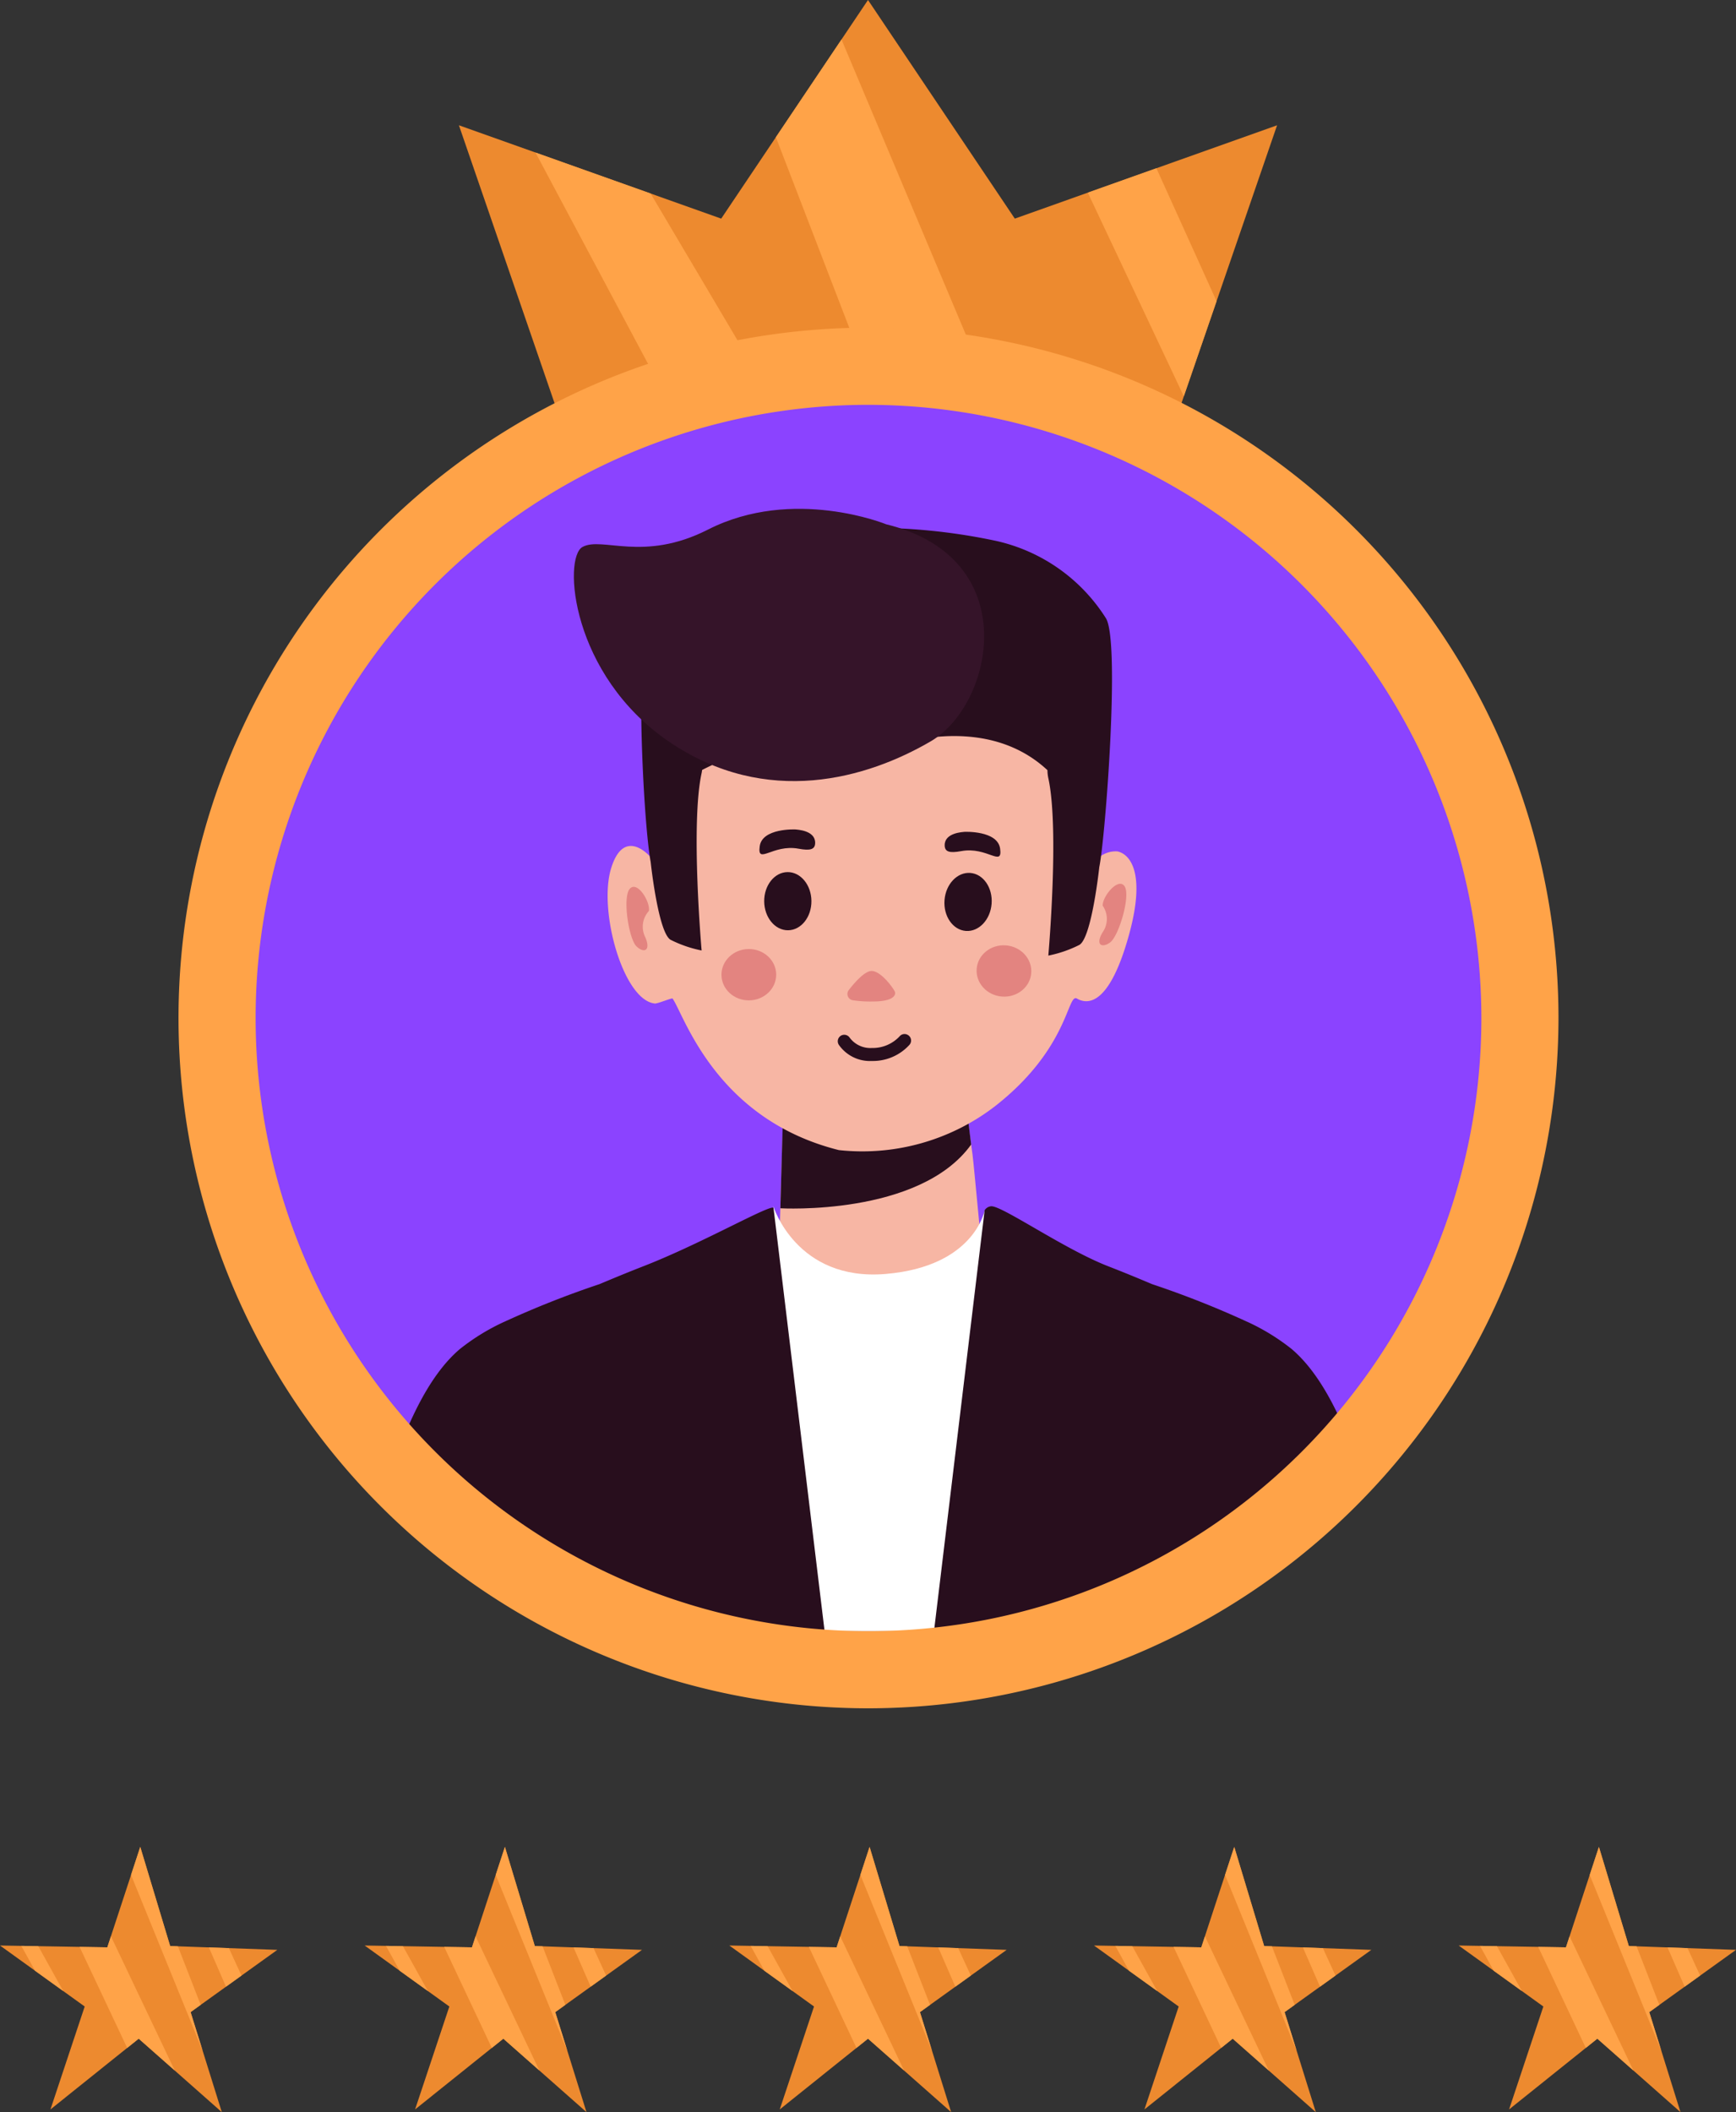 <svg xmlns="http://www.w3.org/2000/svg" width="210.108" height="255.505" viewBox="0 0 210.108 255.505">
  <rect x="0" y="0" width="210.108" height="255.505" fill="#333333" stroke="none"/>
  <defs>
    <style>
      .cls-1 {
        fill: #ed8a2f;
      }

      .cls-2 {
        fill: #ffa348;
      }

      .cls-3 {
        fill: #8b43ff;
      }

      .cls-4 {
        fill: #f7b6a4;
      }

      .cls-5 {
        fill: #280e1d;
      }

      .cls-6 {
        fill: #e38480;
      }

      .cls-7 {
        fill: #351429;
      }

      .cls-8 {
        fill: #fff;
      }
    </style>
  </defs>
  <g id="Grupo_806" data-name="Grupo 806" transform="translate(-87 364)">
    <g id="buen_perfil" data-name="buen perfil" transform="translate(87 -364)">
      <g id="Grupo_805" data-name="Grupo 805">
        <g id="Grupo_775" data-name="Grupo 775" transform="translate(55.541)">
          <g id="Grupo_774" data-name="Grupo 774">
            <path id="Trazado_561" data-name="Trazado 561" class="cls-1" d="M178.216,84.186l-13.1-38.05,31.744,11.292L214.627,30.98V76.522s-12.958-1.535-36.411,7.663" transform="translate(-165.114 -30.98)"/>
            <path id="Trazado_562" data-name="Trazado 562" class="cls-1" d="M286.411,84.186l13.1-38.05L267.769,57.427,250,30.98V76.522s12.958-1.535,36.411,7.663" transform="translate(-200.487 -30.98)"/>
          </g>
          <path id="Trazado_563" data-name="Trazado 563" class="cls-2" d="M230.884,50.987l11.15,28.947h13.974L238.825,39.169Z" transform="translate(-192.521 -34.392)"/>
          <path id="Trazado_564" data-name="Trazado 564" class="cls-2" d="M295.609,68.825l11.62,24.64,3.963-11.509-7.283-16.084Z" transform="translate(-219.492 -45.52)"/>
          <path id="Trazado_565" data-name="Trazado 565" class="cls-2" d="M181.007,62.616,197.27,93.136l10.5-3.9L194.94,67.572Z" transform="translate(-171.737 -44.163)"/>
        </g>
        <g id="Grupo_791" data-name="Grupo 791" transform="translate(21.606 39.641)">
          <circle id="Elipse_34" data-name="Elipse 34" class="cls-3" cx="78.842" cy="78.842" r="78.842" transform="translate(7.339 1.856)"/>
          <g id="Grupo_790" data-name="Grupo 790" transform="translate(25.017 21.913)">
            <g id="Grupo_788" data-name="Grupo 788" transform="translate(22.832)">
              <g id="Grupo_776" data-name="Grupo 776" transform="translate(24.76 72.005)">
                <path id="Trazado_566" data-name="Trazado 566" class="cls-4" d="M231.98,261.565l-.563,18.539c.88,14,25.745,4.561,24.966.451-.247-1.307-1.278-13.021-1.478-14.495l-.829-6.106Z" transform="translate(-231.417 -259.955)"/>
                <path id="Trazado_567" data-name="Trazado 567" class="cls-5" d="M232.085,263.357l-.271,9.682s16.838.976,23.093-7.712l-.527-4.233Z" transform="translate(-231.582 -260.43)"/>
              </g>
              <g id="Grupo_787" data-name="Grupo 787">
                <g id="Grupo_783" data-name="Grupo 783" transform="translate(4.079 3.418)">
                  <g id="Grupo_777" data-name="Grupo 777">
                    <path id="Trazado_568" data-name="Trazado 568" class="cls-4" d="M223.953,216.526a26.331,26.331,0,0,0,18.957-5.349c8.906-6.993,8.68-13.668,9.86-12.981,1.456.848,4,.548,6.276-7.627,2.035-7.3.306-9.782-1.354-10.173a3.125,3.125,0,0,0-2.244.719s4.522-36.014-22.961-38.526c-34.2-3.126-32.663,28.182-31.3,38.518,0,0-3.194-3.828-4.789,1.306s1.475,16.018,5.291,16.38c.331.031,2.061-.7,2.138-.6C205.2,200.1,208.971,212.776,223.953,216.526Z" transform="translate(-195.961 -142.37)"/>
                  </g>
                  <g id="Grupo_782" data-name="Grupo 782" transform="translate(2.293 35.365)">
                    <g id="Grupo_778" data-name="Grupo 778" transform="translate(0 6.576)">
                      <path id="Trazado_569" data-name="Trazado 569" class="cls-6" d="M202.6,217.829a2.8,2.8,0,0,0-.495,3.049c.807,1.715-.057,2.134-1,1.236s-1.717-5.922-.824-6.963S202.787,216.686,202.6,217.829Z" transform="translate(-199.892 -214.538)"/>
                      <path id="Trazado_570" data-name="Trazado 570" class="cls-6" d="M298.405,216.922a2.8,2.8,0,0,1,.077,3.089c-1.033,1.59-.233,2.122.82,1.36s2.5-5.633,1.761-6.786S298.376,215.766,298.405,216.922Z" transform="translate(-240.775 -214.273)"/>
                    </g>
                    <g id="Grupo_781" data-name="Grupo 781" transform="translate(11.464)">
                      <g id="Grupo_780" data-name="Grupo 780" transform="translate(0)">
                        <ellipse id="Elipse_35" data-name="Elipse 35" class="cls-6" cx="3.312" cy="3.105" rx="3.312" ry="3.105" transform="translate(0 14.499) rotate(-0.518)"/>
                        <g id="Grupo_779" data-name="Grupo 779" transform="translate(15.271 17.122)">
                          <path id="Trazado_571" data-name="Trazado 571" class="cls-6" d="M246.355,235.892a.768.768,0,0,1-.467-1.224c.631-.816,1.9-2.305,2.755-2.313,1.181-.01,2.744,2.219,2.841,2.546s-.108,1.17-2.807,1.147A13.724,13.724,0,0,1,246.355,235.892Z" transform="translate(-245.726 -232.354)"/>
                        </g>
                        <ellipse id="Elipse_36" data-name="Elipse 36" class="cls-5" cx="2.858" cy="3.519" rx="2.858" ry="3.519" transform="translate(5.168 5.187) rotate(-0.518)"/>
                        <path id="Trazado_572" data-name="Trazado 572" class="cls-5" d="M231.8,203s-3.985-.176-4.293,2.025c-.324,2.318,1.567-.274,4.7.306,1.4.259,2.016.112,2.009-.731C234.205,203.1,232.024,203.027,231.8,203Z" transform="translate(-222.848 -202.999)"/>
                        <path id="Trazado_573" data-name="Trazado 573" class="cls-5" d="M268.322,203.5s3.986-.177,4.293,2.025c.324,2.317-1.567-.274-4.7.306-1.4.259-2.016.111-2.009-.731C265.917,203.6,268.1,203.528,268.322,203.5Z" transform="translate(-238.863 -203.208)"/>
                        <ellipse id="Elipse_37" data-name="Elipse 37" class="cls-6" cx="3.105" cy="3.312" rx="3.105" ry="3.312" transform="translate(30.675 19.962) rotate(-85.567)"/>
                        <ellipse id="Elipse_38" data-name="Elipse 38" class="cls-5" cx="3.519" cy="2.858" rx="3.519" ry="2.858" transform="translate(26.752 12.059) rotate(-85.567)"/>
                      </g>
                      <path id="Trazado_574" data-name="Trazado 574" class="cls-5" d="M247.939,248.693h-.108a4.589,4.589,0,0,1-3.978-1.956.785.785,0,0,1,.44-1.185h0a.793.793,0,0,1,.874.322,3.122,3.122,0,0,0,2.69,1.247,4.45,4.45,0,0,0,3.384-1.447.776.776,0,0,1,.967-.129h0a.781.781,0,0,1,.186,1.2A5.974,5.974,0,0,1,247.939,248.693Z" transform="translate(-229.62 -220.681)"/>
                    </g>
                  </g>
                </g>
                <g id="Grupo_786" data-name="Grupo 786">
                  <g id="Grupo_785" data-name="Grupo 785" transform="translate(8.145 2.265)">
                    <g id="Grupo_784" data-name="Grupo 784">
                      <path id="Trazado_575" data-name="Trazado 575" class="cls-5" d="M259.172,151.348A21.153,21.153,0,0,0,245.857,142a72.059,72.059,0,0,0-16.217-1.571,77.447,77.447,0,0,0-12.687,1.618c-3.847.912-10.125,3.628-12.9,7.8-1.988,2.993-.928,25.744.029,31,0,0,.911,8.556,2.413,9.414a14.671,14.671,0,0,0,3.754,1.293s-1.352-15.311,0-21.463c.028-.125.042-.249.059-.373,3.916-2.016,12.957-5.721,21.717-2.484a23.149,23.149,0,0,1,3.6-1.049l.008.031.012-.036c4.19-.894,11.189-1.347,16.46,3.563a4.646,4.646,0,0,0,.106.967c1.352,6.151,0,21.463,0,21.463a14.672,14.672,0,0,0,3.755-1.293c1.5-.858,2.413-9.414,2.413-9.414C259.117,177.9,260.931,154.083,259.172,151.348Z" transform="translate(-202.932 -140.392)"/>
                    </g>
                  </g>
                  <path id="Trazado_576" data-name="Trazado 576" class="cls-7" d="M226.767,138.379s-11.244-4.606-21.571.642c-7.837,3.983-12.8.8-15.181,2.1s-1.411,15.465,10.456,23.546,24.079,4.409,31.691-.034S243.551,142.468,226.767,138.379Z" transform="translate(-188.968 -136.509)"/>
                </g>
              </g>
            </g>
            <g id="Grupo_789" data-name="Grupo 789" transform="translate(0 84.364)">
              <path id="Trazado_577" data-name="Trazado 577" class="cls-5" d="M266.688,309.983c-1.935-4.985-4.25-9.1-7.164-11.57a26,26,0,0,0-5.37-3.291h.008l-.015,0a113.814,113.814,0,0,0-11.508-4.55c-1.584-.671-3.311-1.387-5.316-2.166-5.366-2.086-12.951-7.411-14.185-7.254a1.042,1.042,0,0,0-.551.234,1.122,1.122,0,0,0-.215.246,7.358,7.358,0,0,1-1.185,2.742c-1.77,2.556-4.525,6.6-10.976,6.465-7.452-.154-11.214-2.757-12.832-7.487a15.869,15.869,0,0,1-.536-1.98c-.133-.65-8.555,4.228-15.771,7.033-2,.779-3.731,1.5-5.316,2.166a113.831,113.831,0,0,0-11.508,4.55l-.014,0h.008a26,26,0,0,0-5.37,3.291c-3.923,3.321-6.762,9.633-9.047,17.03,3.387,5.175,10.567,12.971,24.6,17.107h60.888C243.849,328.476,257.844,320.688,266.688,309.983Z" transform="translate(-149.825 -281.144)"/>
              <path id="Trazado_578" data-name="Trazado 578" class="cls-8" d="M230.352,281.144s2.791,9.1,13.588,8.195,11.989-7.712,11.989-7.712L249.8,332.55h-13.24Z" transform="translate(-183.381 -281.144)"/>
            </g>
          </g>
          <path id="Trazado_579" data-name="Trazado 579" class="cls-2" d="M190.444,265.957a83.508,83.508,0,1,1,83.508-83.508A83.6,83.6,0,0,1,190.444,265.957Zm0-157.684a74.176,74.176,0,1,0,74.176,74.176A74.26,74.26,0,0,0,190.444,108.274Z" transform="translate(-106.936 -98.941)"/>
        </g>
        <g id="Grupo_804" data-name="Grupo 804" transform="translate(0 223.421)">
          <g id="Grupo_799" data-name="Grupo 799">
            <path id="Trazado_599" data-name="Trazado 599" class="cls-1" d="M103.46,426.469l-12.972-.463-3.619-11.993-3.99,12.153-12.984-.223,10.25,7.378L76,445.773l10.681-8.559L96.74,446.1,92.962,434Z" transform="translate(-69.894 -414.013)"/>
            <path id="Trazado_600" data-name="Trazado 600" class="cls-2" d="M86.4,433.838l5.763,12.223,1.395-1.118,4.365,3.853-7.726-16.236-.438,1.335Z" transform="translate(-76.77 -421.742)"/>
            <path id="Trazado_601" data-name="Trazado 601" class="cls-2" d="M97.085,417.405l8.68,21.309L104.293,434l1.221-.876-2.756-7.084-.94-.034L98.2,414.013Z" transform="translate(-81.225 -414.013)"/>
            <path id="Trazado_602" data-name="Trazado 602" class="cls-2" d="M74.318,434.543l1.664,3.011,3.406,2.452-3.017-5.427Z" transform="translate(-71.738 -422.568)"/>
            <path id="Trazado_603" data-name="Trazado 603" class="cls-2" d="M113.237,434.861l2.073,4.751,1.873-1.344-1.526-3.321Z" transform="translate(-87.956 -422.701)"/>
          </g>
          <g id="Grupo_800" data-name="Grupo 800" transform="translate(44.136)">
            <path id="Trazado_604" data-name="Trazado 604" class="cls-1" d="M179.126,426.469l-12.973-.463-3.619-11.993-3.99,12.153-12.984-.223,10.25,7.378-4.148,12.451,10.681-8.559,10.063,8.883L168.629,434Z" transform="translate(-145.561 -414.013)"/>
            <path id="Trazado_605" data-name="Trazado 605" class="cls-2" d="M162.062,433.838l5.763,12.223,1.395-1.118,4.365,3.853-7.726-16.236-.438,1.335Z" transform="translate(-152.437 -421.742)"/>
            <path id="Trazado_606" data-name="Trazado 606" class="cls-2" d="M172.752,417.405l8.68,21.309L179.959,434l1.221-.876-2.756-7.084-.94-.034-3.619-11.993Z" transform="translate(-156.892 -414.013)"/>
            <path id="Trazado_607" data-name="Trazado 607" class="cls-2" d="M149.984,434.543l1.664,3.011,3.406,2.452-3.017-5.427Z" transform="translate(-147.404 -422.568)"/>
            <path id="Trazado_608" data-name="Trazado 608" class="cls-2" d="M188.9,434.861l2.073,4.751,1.873-1.344-1.526-3.321Z" transform="translate(-163.622 -422.701)"/>
          </g>
          <g id="Grupo_801" data-name="Grupo 801" transform="translate(88.272)">
            <path id="Trazado_609" data-name="Trazado 609" class="cls-1" d="M254.793,426.469l-12.973-.463L238.2,414.013l-3.99,12.153-12.984-.223,10.25,7.378-4.148,12.451,10.681-8.559,10.063,8.883L244.3,434Z" transform="translate(-221.228 -414.013)"/>
            <path id="Trazado_610" data-name="Trazado 610" class="cls-2" d="M237.729,433.838l5.763,12.223,1.395-1.118,4.365,3.853-7.726-16.236-.438,1.335Z" transform="translate(-228.104 -421.742)"/>
            <path id="Trazado_611" data-name="Trazado 611" class="cls-2" d="M248.418,417.405l8.68,21.309L255.626,434l1.221-.876-2.756-7.084-.94-.034-3.619-11.993Z" transform="translate(-232.558 -414.013)"/>
            <path id="Trazado_612" data-name="Trazado 612" class="cls-2" d="M225.651,434.543l1.664,3.011,3.406,2.452-3.017-5.427Z" transform="translate(-223.071 -422.568)"/>
            <path id="Trazado_613" data-name="Trazado 613" class="cls-2" d="M264.57,434.861l2.073,4.751,1.873-1.344-1.526-3.321Z" transform="translate(-239.289 -422.701)"/>
          </g>
          <g id="Grupo_802" data-name="Grupo 802" transform="translate(132.407)">
            <path id="Trazado_614" data-name="Trazado 614" class="cls-1" d="M330.46,426.469l-12.973-.463-3.619-11.993-3.99,12.153-12.984-.223,10.25,7.378L303,445.773l10.681-8.559L323.74,446.1,319.962,434Z" transform="translate(-296.895 -414.013)"/>
            <path id="Trazado_615" data-name="Trazado 615" class="cls-2" d="M313.4,433.838l5.763,12.223,1.395-1.118,4.365,3.853-7.726-16.236-.438,1.335Z" transform="translate(-303.77 -421.742)"/>
            <path id="Trazado_616" data-name="Trazado 616" class="cls-2" d="M324.085,417.405l8.68,21.309L331.293,434l1.221-.876-2.756-7.084-.94-.034L325.2,414.013Z" transform="translate(-308.225 -414.013)"/>
            <path id="Trazado_617" data-name="Trazado 617" class="cls-2" d="M301.318,434.543l1.664,3.011,3.406,2.452-3.017-5.427Z" transform="translate(-298.738 -422.568)"/>
            <path id="Trazado_618" data-name="Trazado 618" class="cls-2" d="M340.237,434.861l2.073,4.751,1.873-1.344-1.526-3.321Z" transform="translate(-314.956 -422.701)"/>
          </g>
          <g id="Grupo_803" data-name="Grupo 803" transform="translate(176.543)">
            <path id="Trazado_619" data-name="Trazado 619" class="cls-1" d="M406.126,426.469l-12.973-.463-3.619-11.993-3.99,12.153-12.984-.223,10.25,7.378-4.148,12.451,10.681-8.559,10.063,8.883L395.629,434Z" transform="translate(-372.561 -414.013)"/>
            <path id="Trazado_620" data-name="Trazado 620" class="cls-2" d="M389.062,433.838l5.763,12.223,1.395-1.118,4.365,3.853-7.726-16.236-.438,1.335Z" transform="translate(-379.437 -421.742)"/>
            <path id="Trazado_621" data-name="Trazado 621" class="cls-2" d="M399.752,417.405l8.68,21.309L406.959,434l1.221-.876-2.756-7.084-.94-.034-3.619-11.993Z" transform="translate(-383.892 -414.013)"/>
            <path id="Trazado_622" data-name="Trazado 622" class="cls-2" d="M376.984,434.543l1.664,3.011,3.406,2.452-3.017-5.427Z" transform="translate(-374.404 -422.568)"/>
            <path id="Trazado_623" data-name="Trazado 623" class="cls-2" d="M415.9,434.861l2.073,4.751,1.873-1.344-1.526-3.321Z" transform="translate(-390.622 -422.701)"/>
          </g>
        </g>
      </g>
    </g>
  </g>
</svg>
